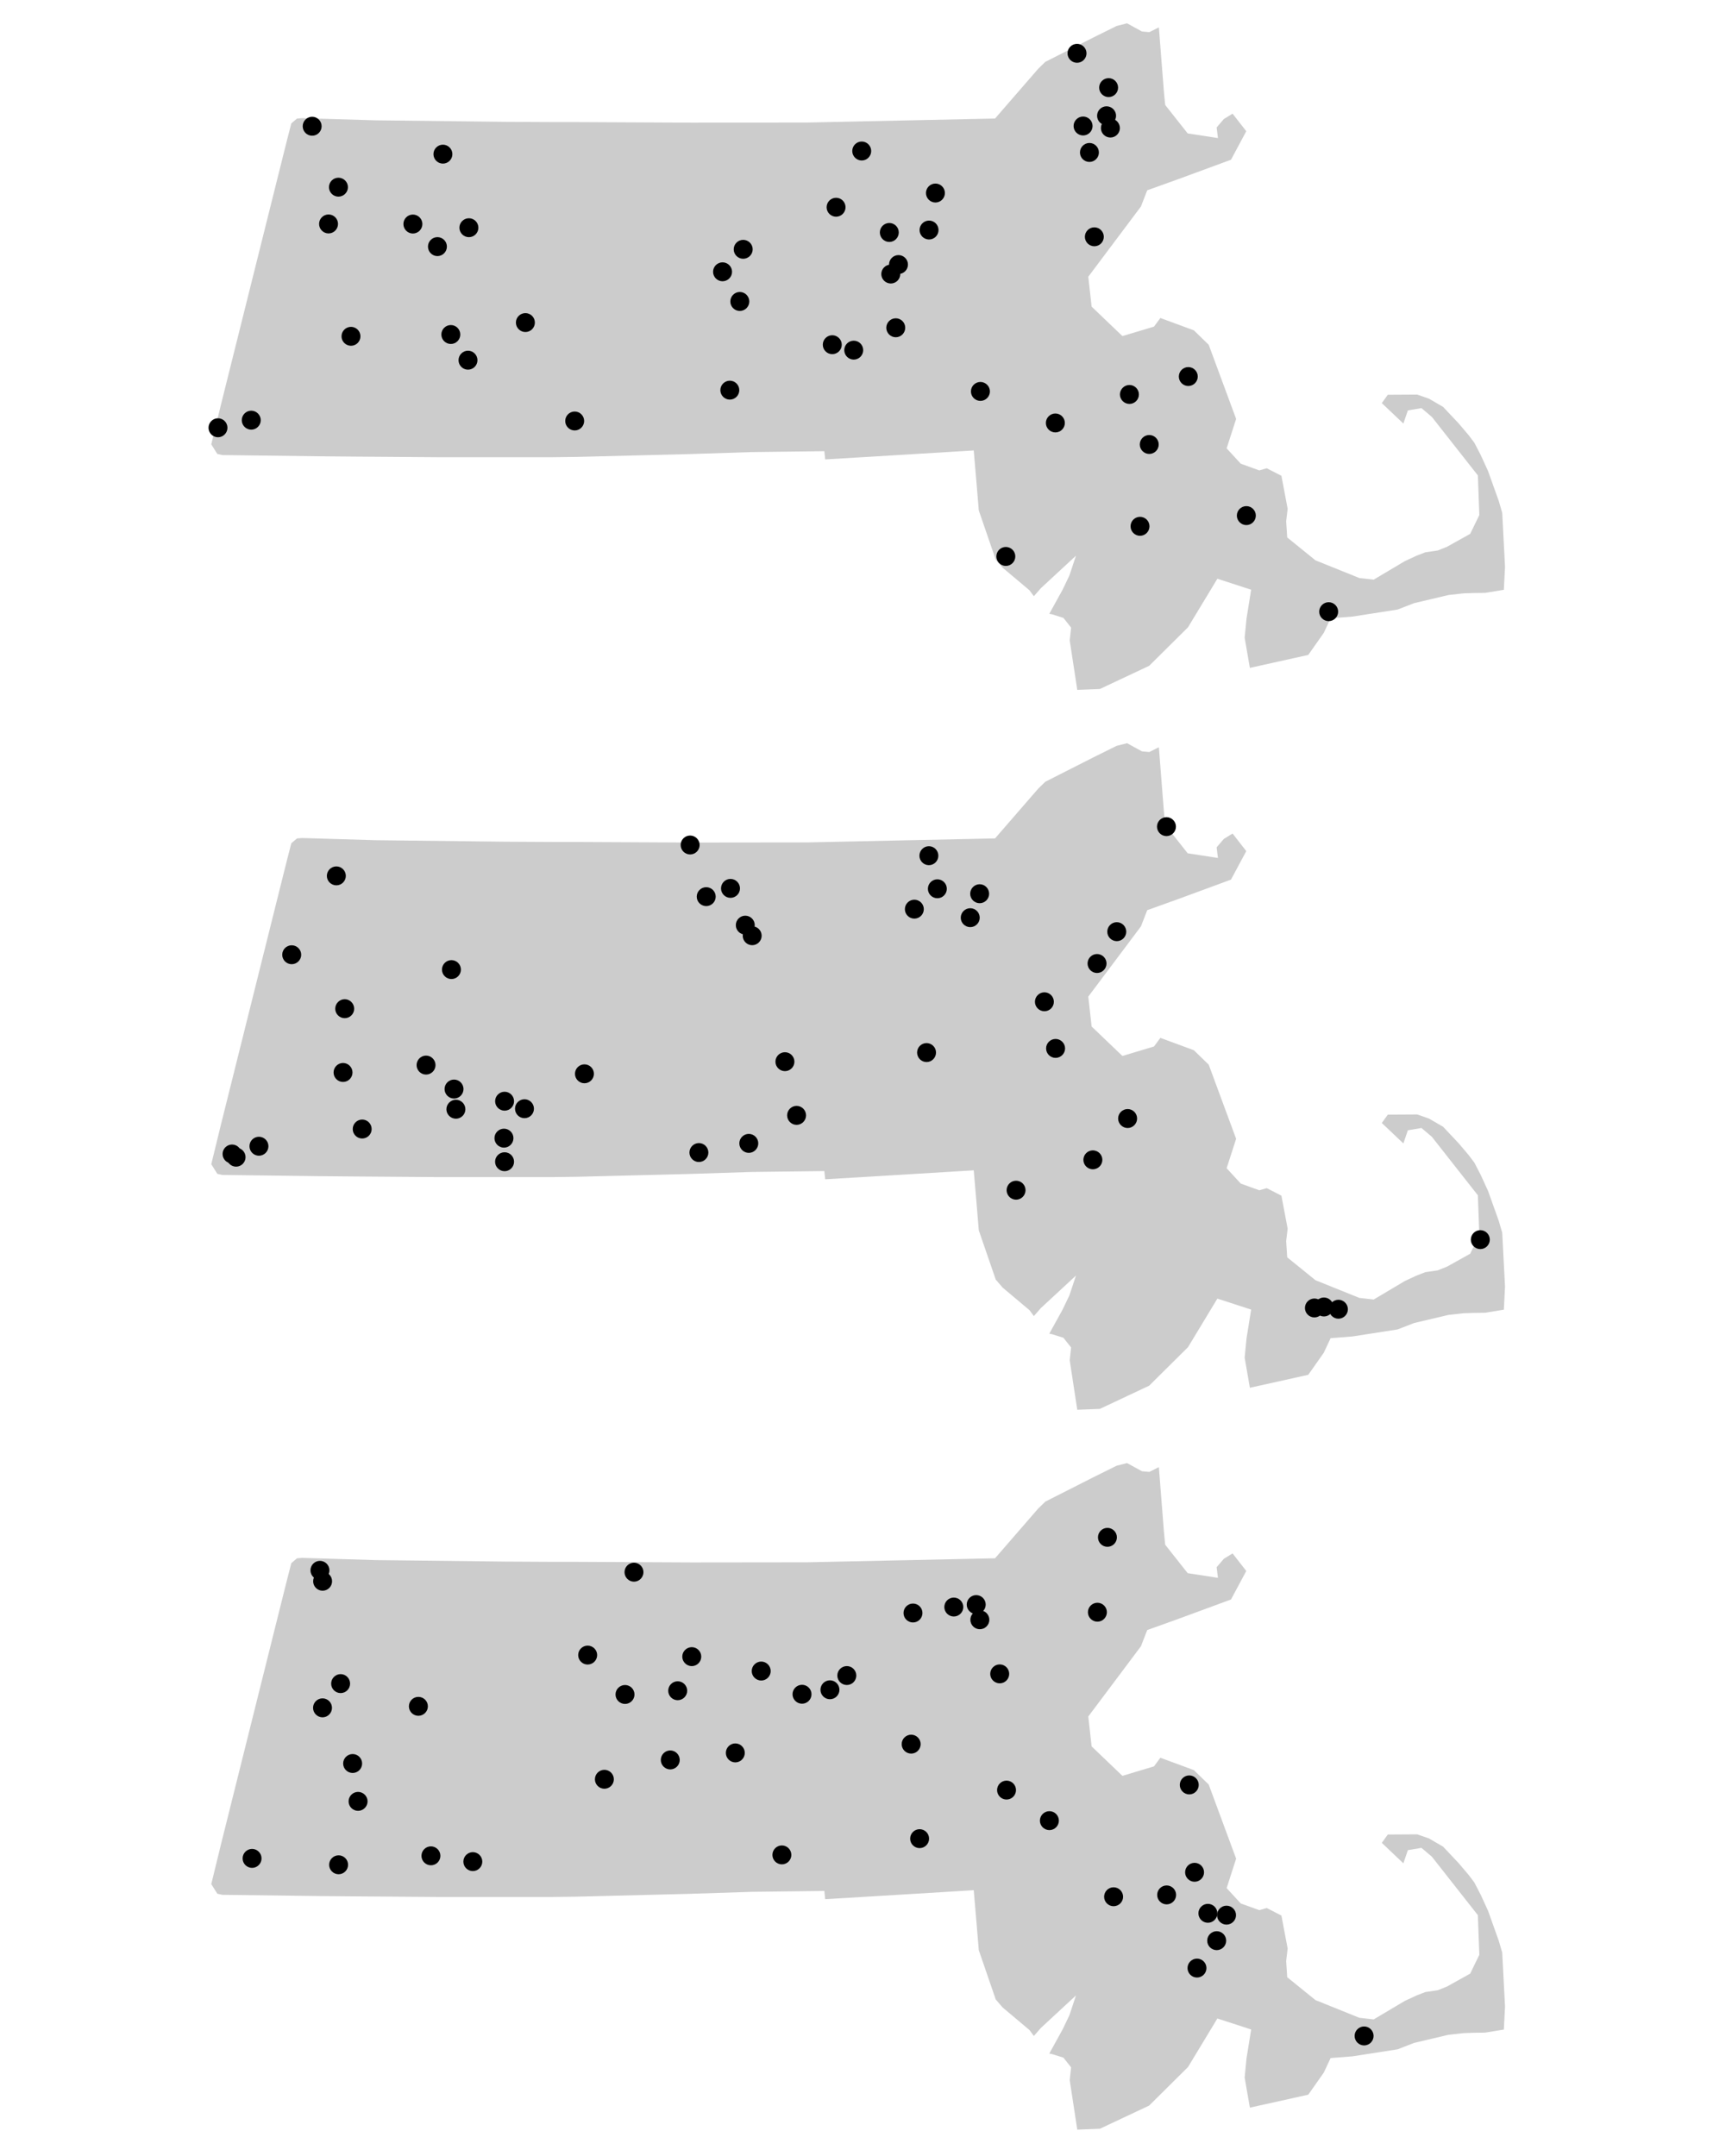 <?xml version="1.0" encoding="UTF-8" standalone="no"?>
<!-- Created with Inkscape (http://www.inkscape.org/) -->

<svg
   xmlns:dc="http://purl.org/dc/elements/1.1/"
   xmlns:cc="http://creativecommons.org/ns#"
   xmlns:rdf="http://www.w3.org/1999/02/22-rdf-syntax-ns#"
   xmlns:svg="http://www.w3.org/2000/svg"
   xmlns="http://www.w3.org/2000/svg"
   xmlns:sodipodi="http://sodipodi.sourceforge.net/DTD/sodipodi-0.dtd"
   xmlns:inkscape="http://www.inkscape.org/namespaces/inkscape"
   id="svg2"
   version="1.1"
   inkscape:version="0.91 r13725"
   xml:space="preserve"
   width="487.5"
   height="613.75"
   viewBox="0 0 487.5 613.75"
   sodipodi:docname="Sample_rnd_pts.svg"
   inkscape:export-filename="D:\mgimond\GitHub\ES214\img\Sample_rnd_pts.png"
   inkscape:export-xdpi="150"
   inkscape:export-ydpi="150"><rect x="0" y="0" width="487.5" height="613.75" fill="#808080" stroke="none"/><defs
     id="defs6"><clipPath
       clipPathUnits="userSpaceOnUse"
       id="clipPath20"><path
         d="m 0,327.84 390.75,0 0,163.92 -390.75,0 0,-163.92 z"
         id="path22"
         inkscape:connector-curvature="0" /></clipPath><clipPath
       clipPathUnits="userSpaceOnUse"
       id="clipPath118"><path
         d="m 0,163.92 390.75,0 0,163.92 -390.75,0 0,-163.92 z"
         id="path120"
         inkscape:connector-curvature="0" /></clipPath><clipPath
       clipPathUnits="userSpaceOnUse"
       id="clipPath126"><path
         d="m 0,163.92 390.75,0 0,163.92 -390.75,0 0,-163.92 z"
         id="path128"
         inkscape:connector-curvature="0" /></clipPath><clipPath
       clipPathUnits="userSpaceOnUse"
       id="clipPath224"><path
         d="m 0,0 390.75,0 0,163.92 L 0,163.92 0,0 Z"
         id="path226"
         inkscape:connector-curvature="0" /></clipPath><clipPath
       clipPathUnits="userSpaceOnUse"
       id="clipPath232"><path
         d="m 0,0 390.75,0 0,163.92 L 0,163.92 0,0 Z"
         id="path234"
         inkscape:connector-curvature="0" /></clipPath></defs><sodipodi:namedview
     pagecolor="#ffffff"
     bordercolor="#666666"
     borderopacity="1"
     objecttolerance="10"
     gridtolerance="10"
     guidetolerance="10"
     inkscape:pageopacity="0"
     inkscape:pageshadow="2"
     inkscape:window-width="1219"
     inkscape:window-height="821"
     id="namedview4"
     showgrid="false"
     inkscape:zoom="0.46558578"
     inkscape:cx="-92.604907"
     inkscape:cy="230.62382"
     inkscape:window-x="0"
     inkscape:window-y="0"
     inkscape:window-maximized="0"
     inkscape:current-layer="g10" /><g
     id="g10"
     inkscape:groupmode="layer"
     inkscape:label="Sample_rnd_pts"
     transform="matrix(1.25,0,0,-1.25,0,613.75)"><g
       id="g12"><path
         d="m 0,0 390.75,0 0,491.76 L 0,491.76 0,0 Z"
         style="fill:#ffffff;fill-opacity:1;fill-rule:nonzero;stroke:none"
         id="path14"
         inkscape:connector-curvature="0" /></g><g
       id="g16"><g
         id="g18"
         clip-path="url(#clipPath20)"><path
           d="m 245.26,333.91 5.14,0.2 11.23,5.28 8.85,8.78 6.68,11.05 7.69,-2.5 -1.06,-6.61 -0.42,-4.33 1.19,-6.86 13.29,2.95 3.54,5.03 1.55,3.31 4.96,0.39 10.28,1.6 3.77,1.46 7.83,1.85 3.43,0.38 2.42,0.08 2.47,0.03 4.28,0.7 0.27,5.23 -0.64,12.3 -0.77,2.64 -2.45,6.86 -1.65,3.61 -1.47,2.84 -1.28,1.7 -2.28,2.69 -3.56,3.78 -3.22,1.87 -2.67,0.93 -6.7,-0.04 -1.36,-1.9 4.91,-4.66 1.02,3 3.1,0.52 2.37,-2.01 10.47,-13.32 0.33,-9.02 -2.08,-4.28 -5.25,-2.93 -2.15,-0.86 -2.81,-0.41 -2.08,-0.81 -2.6,-1.21 -7.08,-4.21 -3.26,0.37 -10,4.03 -6.43,5.21 -0.24,3.69 0.34,2.84 -1.42,7.51 -3.34,1.71 -1.7,-0.48 -4.21,1.52 -3.22,3.5 2.16,6.7 -6.24,16.88 -3.39,3.29 -7.62,2.81 -1.45,-1.96 -7.19,-2.16 -7.01,6.71 -0.76,6.81 11.99,15.99 1.43,3.69 7.1,2.55 11.97,4.41 3.48,6.49 -3.12,4 -1.99,-1.23 -1.64,-1.91 0.3,-2.42 -6.89,1.06 -5.12,6.48 -0.29,2.99 -1.15,14.68 -2.17,-1.09 -1.68,0.15 -3.39,1.86 -2.37,-0.6 -5.27,-2.61 -10.98,-5.57 -1.61,-1.57 -9.83,-11.33 -42.67,-0.91 -26.3,-0.03 -26.41,0.13 -5.1,0 -11.04,0.06 -29.49,0.34 -16.79,0.5 -1.13,-0.1 -1.29,-1.1 -0.84,-3.27 -0.73,-2.9 -1.81,-7.25 -12.68,-50.8 -2.16,-8.86 1.38,-2.19 1.15,-0.25 22.07,-0.28 7.87,-0.07 18.94,-0.14 26.29,0 5.56,0.07 25.47,0.64 14.35,0.46 16.5,0.2 0.19,-1.87 9.76,0.58 7.25,0.44 16.81,1.02 0.68,-7.98 0.47,-5.68 3.86,-11.22 1.58,-1.83 6.1,-5.13 1,-1.35 1.6,1.83 7.99,7.4 -1.5,-4.52 -1.57,-3.27 -3.01,-5.45 0.62,-0.11 2.6,-0.82 1.75,-2.21 -0.32,-2.9 1.72,-11.28 z"
           style="fill:#cccccc;fill-opacity:1;fill-rule:nonzero;stroke:none"
           id="path24"
           inkscape:connector-curvature="0" /><path
           d="m 259.87,389.79 c 0,0.98 0.8,1.78 1.78,1.78 0.98,0 1.78,-0.8 1.78,-1.78 0,-0.98 -0.8,-1.78 -1.78,-1.78 -0.98,0 -1.78,0.8 -1.78,1.78"
           style="fill:#000000;fill-opacity:1;fill-rule:nonzero;stroke:#000000;stroke-width:0.75;stroke-linecap:round;stroke-linejoin:round;stroke-miterlimit:10;stroke-dasharray:none;stroke-opacity:1"
           id="path26"
           inkscape:connector-curvature="0" /><path
           d="m 187.7,412.51 c 0,0.98 0.8,1.78 1.78,1.78 0.98,0 1.79,-0.8 1.79,-1.78 0,-0.98 -0.81,-1.78 -1.79,-1.78 -0.98,0 -1.78,0.8 -1.78,1.78"
           style="fill:#000000;fill-opacity:1;fill-rule:nonzero;stroke:#000000;stroke-width:0.75;stroke-linecap:round;stroke-linejoin:round;stroke-miterlimit:10;stroke-dasharray:none;stroke-opacity:1"
           id="path28"
           inkscape:connector-curvature="0" /><path
           d="m 227.22,364.3 c 0,0.98 0.8,1.78 1.78,1.78 0.98,0 1.78,-0.8 1.78,-1.78 0,-0.99 -0.8,-1.79 -1.78,-1.79 -0.98,0 -1.78,0.8 -1.78,1.79"
           style="fill:#000000;fill-opacity:1;fill-rule:nonzero;stroke:#000000;stroke-width:0.75;stroke-linecap:round;stroke-linejoin:round;stroke-miterlimit:10;stroke-dasharray:none;stroke-opacity:1"
           id="path30"
           inkscape:connector-curvature="0" /><path
           d="m 92.22,439.99 c 0,0.98 0.8,1.78 1.78,1.78 0.98,0 1.79,-0.8 1.79,-1.78 0,-0.98 -0.81,-1.79 -1.79,-1.79 -0.98,0 -1.78,0.81 -1.78,1.79"
           style="fill:#000000;fill-opacity:1;fill-rule:nonzero;stroke:#000000;stroke-width:0.75;stroke-linecap:round;stroke-linejoin:round;stroke-miterlimit:10;stroke-dasharray:none;stroke-opacity:1"
           id="path32"
           inkscape:connector-curvature="0" /><path
           d="m 250.15,464.64 c 0,0.98 0.8,1.78 1.78,1.78 0.98,0 1.79,-0.8 1.79,-1.78 0,-0.98 -0.81,-1.78 -1.79,-1.78 -0.98,0 -1.78,0.8 -1.78,1.78"
           style="fill:#000000;fill-opacity:1;fill-rule:nonzero;stroke:#000000;stroke-width:0.75;stroke-linecap:round;stroke-linejoin:round;stroke-miterlimit:10;stroke-dasharray:none;stroke-opacity:1"
           id="path34"
           inkscape:connector-curvature="0" /><path
           d="m 104.97,439.15 c 0,0.98 0.81,1.78 1.79,1.78 0.98,0 1.78,-0.8 1.78,-1.78 0,-0.98 -0.8,-1.78 -1.78,-1.78 -0.98,0 -1.79,0.8 -1.79,1.78"
           style="fill:#000000;fill-opacity:1;fill-rule:nonzero;stroke:#000000;stroke-width:0.75;stroke-linecap:round;stroke-linejoin:round;stroke-miterlimit:10;stroke-dasharray:none;stroke-opacity:1"
           id="path36"
           inkscape:connector-curvature="0" /><path
           d="m 47.85,393.6 c 0,0.98 0.8,1.78 1.78,1.78 0.98,0 1.78,-0.8 1.78,-1.78 0,-0.98 -0.8,-1.79 -1.78,-1.79 -0.98,0 -1.78,0.81 -1.78,1.79"
           style="fill:#000000;fill-opacity:1;fill-rule:nonzero;stroke:#000000;stroke-width:0.75;stroke-linecap:round;stroke-linejoin:round;stroke-miterlimit:10;stroke-dasharray:none;stroke-opacity:1"
           id="path38"
           inkscape:connector-curvature="0" /><path
           d="m 247.37,437.08 c 0,0.98 0.8,1.78 1.78,1.78 0.98,0 1.78,-0.8 1.78,-1.78 0,-0.98 -0.8,-1.78 -1.78,-1.78 -0.98,0 -1.78,0.8 -1.78,1.78"
           style="fill:#000000;fill-opacity:1;fill-rule:nonzero;stroke:#000000;stroke-width:0.75;stroke-linecap:round;stroke-linejoin:round;stroke-miterlimit:10;stroke-dasharray:none;stroke-opacity:1"
           id="path40"
           inkscape:connector-curvature="0" /><path
           d="m 164.38,402.16 c 0,0.98 0.8,1.78 1.78,1.78 0.98,0 1.78,-0.8 1.78,-1.78 0,-0.98 -0.8,-1.78 -1.78,-1.78 -0.98,0 -1.78,0.8 -1.78,1.78"
           style="fill:#000000;fill-opacity:1;fill-rule:nonzero;stroke:#000000;stroke-width:0.75;stroke-linecap:round;stroke-linejoin:round;stroke-miterlimit:10;stroke-dasharray:none;stroke-opacity:1"
           id="path42"
           inkscape:connector-curvature="0" /><path
           d="m 55.42,395.32 c 0,0.98 0.8,1.79 1.78,1.79 0.98,0 1.79,-0.81 1.79,-1.79 0,-0.98 -0.81,-1.78 -1.79,-1.78 -0.98,0 -1.78,0.8 -1.78,1.78"
           style="fill:#000000;fill-opacity:1;fill-rule:nonzero;stroke:#000000;stroke-width:0.75;stroke-linecap:round;stroke-linejoin:round;stroke-miterlimit:10;stroke-dasharray:none;stroke-opacity:1"
           id="path44"
           inkscape:connector-curvature="0" /><path
           d="m 194.41,456.61 c 0,0.99 0.8,1.79 1.78,1.79 0.98,0 1.78,-0.8 1.78,-1.79 0,-0.98 -0.8,-1.78 -1.78,-1.78 -0.98,0 -1.78,0.8 -1.78,1.78"
           style="fill:#000000;fill-opacity:1;fill-rule:nonzero;stroke:#000000;stroke-width:0.75;stroke-linecap:round;stroke-linejoin:round;stroke-miterlimit:10;stroke-dasharray:none;stroke-opacity:1"
           id="path46"
           inkscape:connector-curvature="0" /><path
           d="m 300.72,351.72 c 0,0.98 0.8,1.78 1.78,1.78 0.98,0 1.78,-0.8 1.78,-1.78 0,-0.98 -0.8,-1.78 -1.78,-1.78 -0.98,0 -1.78,0.8 -1.78,1.78"
           style="fill:#000000;fill-opacity:1;fill-rule:nonzero;stroke:#000000;stroke-width:0.75;stroke-linecap:round;stroke-linejoin:round;stroke-miterlimit:10;stroke-dasharray:none;stroke-opacity:1"
           id="path48"
           inkscape:connector-curvature="0" /><path
           d="m 209.73,438.62 c 0,0.98 0.81,1.78 1.79,1.78 0.98,0 1.78,-0.8 1.78,-1.78 0,-0.98 -0.8,-1.78 -1.78,-1.78 -0.98,0 -1.79,0.8 -1.79,1.78"
           style="fill:#000000;fill-opacity:1;fill-rule:nonzero;stroke:#000000;stroke-width:0.75;stroke-linecap:round;stroke-linejoin:round;stroke-miterlimit:10;stroke-dasharray:none;stroke-opacity:1"
           id="path50"
           inkscape:connector-curvature="0" /><path
           d="m 166.65,422.35 c 0,0.98 0.8,1.79 1.78,1.79 0.98,0 1.79,-0.81 1.79,-1.79 0,-0.98 -0.81,-1.78 -1.79,-1.78 -0.98,0 -1.78,0.8 -1.78,1.78"
           style="fill:#000000;fill-opacity:1;fill-rule:nonzero;stroke:#000000;stroke-width:0.75;stroke-linecap:round;stroke-linejoin:round;stroke-miterlimit:10;stroke-dasharray:none;stroke-opacity:1"
           id="path52"
           inkscape:connector-curvature="0" /><path
           d="m 281.97,373.6 c 0,0.98 0.81,1.78 1.79,1.78 0.98,0 1.78,-0.8 1.78,-1.78 0,-0.98 -0.8,-1.79 -1.78,-1.79 -0.98,0 -1.79,0.81 -1.79,1.79"
           style="fill:#000000;fill-opacity:1;fill-rule:nonzero;stroke:#000000;stroke-width:0.75;stroke-linecap:round;stroke-linejoin:round;stroke-miterlimit:10;stroke-dasharray:none;stroke-opacity:1"
           id="path54"
           inkscape:connector-curvature="0" /><path
           d="m 78.13,414.42 c 0,0.98 0.8,1.78 1.78,1.78 0.98,0 1.78,-0.8 1.78,-1.78 0,-0.98 -0.8,-1.78 -1.78,-1.78 -0.98,0 -1.78,0.8 -1.78,1.78"
           style="fill:#000000;fill-opacity:1;fill-rule:nonzero;stroke:#000000;stroke-width:0.75;stroke-linecap:round;stroke-linejoin:round;stroke-miterlimit:10;stroke-dasharray:none;stroke-opacity:1"
           id="path56"
           inkscape:connector-curvature="0" /><path
           d="m 255.35,401.18 c 0,0.98 0.81,1.78 1.79,1.78 0.98,0 1.78,-0.8 1.78,-1.78 0,-0.98 -0.8,-1.78 -1.78,-1.78 -0.98,0 -1.79,0.8 -1.79,1.78"
           style="fill:#000000;fill-opacity:1;fill-rule:nonzero;stroke:#000000;stroke-width:0.75;stroke-linecap:round;stroke-linejoin:round;stroke-miterlimit:10;stroke-dasharray:none;stroke-opacity:1"
           id="path58"
           inkscape:connector-curvature="0" /><path
           d="m 97.81,434.85 c 0,0.98 0.8,1.78 1.78,1.78 0.98,0 1.78,-0.8 1.78,-1.78 0,-0.98 -0.8,-1.79 -1.78,-1.79 -0.98,0 -1.78,0.81 -1.78,1.79"
           style="fill:#000000;fill-opacity:1;fill-rule:nonzero;stroke:#000000;stroke-width:0.75;stroke-linecap:round;stroke-linejoin:round;stroke-miterlimit:10;stroke-dasharray:none;stroke-opacity:1"
           id="path60"
           inkscape:connector-curvature="0" /><path
           d="m 167.42,434.23 c 0,0.98 0.8,1.78 1.78,1.78 0.98,0 1.79,-0.8 1.79,-1.78 0,-0.98 -0.81,-1.78 -1.79,-1.78 -0.98,0 -1.78,0.8 -1.78,1.78"
           style="fill:#000000;fill-opacity:1;fill-rule:nonzero;stroke:#000000;stroke-width:0.75;stroke-linecap:round;stroke-linejoin:round;stroke-miterlimit:10;stroke-dasharray:none;stroke-opacity:1"
           id="path62"
           inkscape:connector-curvature="0" /><path
           d="m 75.27,448.38 c 0,0.98 0.8,1.78 1.78,1.78 0.98,0 1.79,-0.8 1.79,-1.78 0,-0.98 -0.81,-1.78 -1.79,-1.78 -0.98,0 -1.78,0.8 -1.78,1.78"
           style="fill:#000000;fill-opacity:1;fill-rule:nonzero;stroke:#000000;stroke-width:0.75;stroke-linecap:round;stroke-linejoin:round;stroke-miterlimit:10;stroke-dasharray:none;stroke-opacity:1"
           id="path64"
           inkscape:connector-curvature="0" /><path
           d="m 188.57,443.81 c 0,0.98 0.8,1.78 1.78,1.78 0.98,0 1.78,-0.8 1.78,-1.78 0,-0.98 -0.8,-1.78 -1.78,-1.78 -0.98,0 -1.78,0.8 -1.78,1.78"
           style="fill:#000000;fill-opacity:1;fill-rule:nonzero;stroke:#000000;stroke-width:0.75;stroke-linecap:round;stroke-linejoin:round;stroke-miterlimit:10;stroke-dasharray:none;stroke-opacity:1"
           id="path66"
           inkscape:connector-curvature="0" /><path
           d="m 192.59,411.27 c 0,0.98 0.8,1.78 1.78,1.78 0.98,0 1.78,-0.8 1.78,-1.78 0,-0.98 -0.8,-1.78 -1.78,-1.78 -0.98,0 -1.78,0.8 -1.78,1.78"
           style="fill:#000000;fill-opacity:1;fill-rule:nonzero;stroke:#000000;stroke-width:0.75;stroke-linecap:round;stroke-linejoin:round;stroke-miterlimit:10;stroke-dasharray:none;stroke-opacity:1"
           id="path68"
           inkscape:connector-curvature="0" /><path
           d="m 201.02,428.6 c 0,0.98 0.81,1.78 1.79,1.78 0.98,0 1.78,-0.8 1.78,-1.78 0,-0.98 -0.8,-1.78 -1.78,-1.78 -0.98,0 -1.79,0.8 -1.79,1.78"
           style="fill:#000000;fill-opacity:1;fill-rule:nonzero;stroke:#000000;stroke-width:0.75;stroke-linecap:round;stroke-linejoin:round;stroke-miterlimit:10;stroke-dasharray:none;stroke-opacity:1"
           id="path70"
           inkscape:connector-curvature="0" /><path
           d="m 202.16,416.37 c 0,0.98 0.8,1.78 1.78,1.78 0.98,0 1.78,-0.8 1.78,-1.78 0,-0.98 -0.8,-1.79 -1.78,-1.79 -0.98,0 -1.78,0.81 -1.78,1.79"
           style="fill:#000000;fill-opacity:1;fill-rule:nonzero;stroke:#000000;stroke-width:0.75;stroke-linecap:round;stroke-linejoin:round;stroke-miterlimit:10;stroke-dasharray:none;stroke-opacity:1"
           id="path72"
           inkscape:connector-curvature="0" /><path
           d="m 99.06,455.9 c 0,0.98 0.8,1.78 1.78,1.78 0.98,0 1.78,-0.8 1.78,-1.78 0,-0.98 -0.8,-1.78 -1.78,-1.78 -0.98,0 -1.78,0.8 -1.78,1.78"
           style="fill:#000000;fill-opacity:1;fill-rule:nonzero;stroke:#000000;stroke-width:0.75;stroke-linecap:round;stroke-linejoin:round;stroke-miterlimit:10;stroke-dasharray:none;stroke-opacity:1"
           id="path74"
           inkscape:connector-curvature="0" /><path
           d="m 257.77,371.16 c 0,0.98 0.8,1.78 1.78,1.78 0.98,0 1.78,-0.8 1.78,-1.78 0,-0.98 -0.8,-1.79 -1.78,-1.79 -0.98,0 -1.78,0.81 -1.78,1.79"
           style="fill:#000000;fill-opacity:1;fill-rule:nonzero;stroke:#000000;stroke-width:0.75;stroke-linecap:round;stroke-linejoin:round;stroke-miterlimit:10;stroke-dasharray:none;stroke-opacity:1"
           id="path76"
           inkscape:connector-curvature="0" /><path
           d="m 244.8,462.31 c 0,0.98 0.81,1.78 1.79,1.78 0.98,0 1.78,-0.8 1.78,-1.78 0,-0.98 -0.8,-1.78 -1.78,-1.78 -0.98,0 -1.79,0.8 -1.79,1.78"
           style="fill:#000000;fill-opacity:1;fill-rule:nonzero;stroke:#000000;stroke-width:0.75;stroke-linecap:round;stroke-linejoin:round;stroke-miterlimit:10;stroke-dasharray:none;stroke-opacity:1"
           id="path78"
           inkscape:connector-curvature="0" /><path
           d="m 221.43,401.87 c 0,0.98 0.8,1.78 1.78,1.78 0.98,0 1.79,-0.8 1.79,-1.78 0,-0.98 -0.81,-1.78 -1.79,-1.78 -0.98,0 -1.78,0.8 -1.78,1.78"
           style="fill:#000000;fill-opacity:1;fill-rule:nonzero;stroke:#000000;stroke-width:0.75;stroke-linecap:round;stroke-linejoin:round;stroke-miterlimit:10;stroke-dasharray:none;stroke-opacity:1"
           id="path80"
           inkscape:connector-curvature="0" /><path
           d="m 73.02,440.01 c 0,0.98 0.8,1.78 1.78,1.78 0.98,0 1.78,-0.8 1.78,-1.78 0,-0.98 -0.8,-1.79 -1.78,-1.79 -0.98,0 -1.78,0.81 -1.78,1.79"
           style="fill:#000000;fill-opacity:1;fill-rule:nonzero;stroke:#000000;stroke-width:0.75;stroke-linecap:round;stroke-linejoin:round;stroke-miterlimit:10;stroke-dasharray:none;stroke-opacity:1"
           id="path82"
           inkscape:connector-curvature="0" /><path
           d="m 250.62,471.05 c 0,0.98 0.8,1.78 1.78,1.78 0.98,0 1.78,-0.8 1.78,-1.78 0,-0.98 -0.8,-1.78 -1.78,-1.78 -0.98,0 -1.78,0.8 -1.78,1.78"
           style="fill:#000000;fill-opacity:1;fill-rule:nonzero;stroke:#000000;stroke-width:0.75;stroke-linecap:round;stroke-linejoin:round;stroke-miterlimit:10;stroke-dasharray:none;stroke-opacity:1"
           id="path84"
           inkscape:connector-curvature="0" /><path
           d="m 104.77,408.98 c 0,0.98 0.8,1.79 1.78,1.79 0.98,0 1.78,-0.81 1.78,-1.79 0,-0.98 -0.8,-1.78 -1.78,-1.78 -0.98,0 -1.78,0.8 -1.78,1.78"
           style="fill:#000000;fill-opacity:1;fill-rule:nonzero;stroke:#000000;stroke-width:0.75;stroke-linecap:round;stroke-linejoin:round;stroke-miterlimit:10;stroke-dasharray:none;stroke-opacity:1"
           id="path86"
           inkscape:connector-curvature="0" /><path
           d="m 211.19,447.05 c 0,0.98 0.8,1.78 1.78,1.78 0.98,0 1.78,-0.8 1.78,-1.78 0,-0.98 -0.8,-1.79 -1.78,-1.79 -0.98,0 -1.78,0.81 -1.78,1.79"
           style="fill:#000000;fill-opacity:1;fill-rule:nonzero;stroke:#000000;stroke-width:0.75;stroke-linecap:round;stroke-linejoin:round;stroke-miterlimit:10;stroke-dasharray:none;stroke-opacity:1"
           id="path88"
           inkscape:connector-curvature="0" /><path
           d="m 243.42,478.86 c 0,0.98 0.81,1.78 1.79,1.78 0.98,0 1.78,-0.8 1.78,-1.78 0,-0.98 -0.8,-1.78 -1.78,-1.78 -0.98,0 -1.79,0.8 -1.79,1.78"
           style="fill:#000000;fill-opacity:1;fill-rule:nonzero;stroke:#000000;stroke-width:0.75;stroke-linecap:round;stroke-linejoin:round;stroke-miterlimit:10;stroke-dasharray:none;stroke-opacity:1"
           id="path90"
           inkscape:connector-curvature="0" /><path
           d="m 202.78,430.76 c 0,0.98 0.8,1.78 1.78,1.78 0.98,0 1.78,-0.8 1.78,-1.78 0,-0.98 -0.8,-1.78 -1.78,-1.78 -0.98,0 -1.78,0.8 -1.78,1.78"
           style="fill:#000000;fill-opacity:1;fill-rule:nonzero;stroke:#000000;stroke-width:0.75;stroke-linecap:round;stroke-linejoin:round;stroke-miterlimit:10;stroke-dasharray:none;stroke-opacity:1"
           id="path92"
           inkscape:connector-curvature="0" /><path
           d="m 251.02,461.84 c 0,0.98 0.8,1.78 1.79,1.78 0.98,0 1.78,-0.8 1.78,-1.78 0,-0.98 -0.8,-1.78 -1.78,-1.78 -0.99,0 -1.79,0.8 -1.79,1.78"
           style="fill:#000000;fill-opacity:1;fill-rule:nonzero;stroke:#000000;stroke-width:0.75;stroke-linecap:round;stroke-linejoin:round;stroke-miterlimit:10;stroke-dasharray:none;stroke-opacity:1"
           id="path94"
           inkscape:connector-curvature="0" /><path
           d="m 162.72,429.11 c 0,0.98 0.8,1.78 1.78,1.78 0.98,0 1.79,-0.8 1.79,-1.78 0,-0.98 -0.81,-1.78 -1.79,-1.78 -0.98,0 -1.78,0.8 -1.78,1.78"
           style="fill:#000000;fill-opacity:1;fill-rule:nonzero;stroke:#000000;stroke-width:0.75;stroke-linecap:round;stroke-linejoin:round;stroke-miterlimit:10;stroke-dasharray:none;stroke-opacity:1"
           id="path96"
           inkscape:connector-curvature="0" /><path
           d="m 129.06,395.14 c 0,0.98 0.8,1.78 1.78,1.78 0.98,0 1.78,-0.8 1.78,-1.78 0,-0.98 -0.8,-1.78 -1.78,-1.78 -0.98,0 -1.78,0.8 -1.78,1.78"
           style="fill:#000000;fill-opacity:1;fill-rule:nonzero;stroke:#000000;stroke-width:0.75;stroke-linecap:round;stroke-linejoin:round;stroke-miterlimit:10;stroke-dasharray:none;stroke-opacity:1"
           id="path98"
           inkscape:connector-curvature="0" /><path
           d="m 117.83,417.55 c 0,0.98 0.81,1.78 1.79,1.78 0.98,0 1.78,-0.8 1.78,-1.78 0,-0.98 -0.8,-1.78 -1.78,-1.78 -0.98,0 -1.79,0.8 -1.79,1.78"
           style="fill:#000000;fill-opacity:1;fill-rule:nonzero;stroke:#000000;stroke-width:0.75;stroke-linecap:round;stroke-linejoin:round;stroke-miterlimit:10;stroke-dasharray:none;stroke-opacity:1"
           id="path100"
           inkscape:connector-curvature="0" /><path
           d="m 200.69,438.07 c 0,0.98 0.8,1.78 1.78,1.78 0.98,0 1.78,-0.8 1.78,-1.78 0,-0.98 -0.8,-1.79 -1.78,-1.79 -0.98,0 -1.78,0.81 -1.78,1.79"
           style="fill:#000000;fill-opacity:1;fill-rule:nonzero;stroke:#000000;stroke-width:0.75;stroke-linecap:round;stroke-linejoin:round;stroke-miterlimit:10;stroke-dasharray:none;stroke-opacity:1"
           id="path102"
           inkscape:connector-curvature="0" /><path
           d="m 238.49,394.69 c 0,0.98 0.81,1.78 1.79,1.78 0.98,0 1.78,-0.8 1.78,-1.78 0,-0.98 -0.8,-1.78 -1.78,-1.78 -0.98,0 -1.79,0.8 -1.79,1.78"
           style="fill:#000000;fill-opacity:1;fill-rule:nonzero;stroke:#000000;stroke-width:0.75;stroke-linecap:round;stroke-linejoin:round;stroke-miterlimit:10;stroke-dasharray:none;stroke-opacity:1"
           id="path104"
           inkscape:connector-curvature="0" /><path
           d="m 100.86,414.83 c 0,0.98 0.8,1.78 1.78,1.78 0.98,0 1.78,-0.8 1.78,-1.78 0,-0.98 -0.8,-1.78 -1.78,-1.78 -0.98,0 -1.78,0.8 -1.78,1.78"
           style="fill:#000000;fill-opacity:1;fill-rule:nonzero;stroke:#000000;stroke-width:0.75;stroke-linecap:round;stroke-linejoin:round;stroke-miterlimit:10;stroke-dasharray:none;stroke-opacity:1"
           id="path106"
           inkscape:connector-curvature="0" /><path
           d="m 69.29,462.25 c 0,0.98 0.8,1.79 1.78,1.79 0.98,0 1.78,-0.81 1.78,-1.79 0,-0.98 -0.8,-1.78 -1.78,-1.78 -0.98,0 -1.78,0.8 -1.78,1.78"
           style="fill:#000000;fill-opacity:1;fill-rule:nonzero;stroke:#000000;stroke-width:0.75;stroke-linecap:round;stroke-linejoin:round;stroke-miterlimit:10;stroke-dasharray:none;stroke-opacity:1"
           id="path108"
           inkscape:connector-curvature="0" /><path
           d="m 246.25,456.28 c 0,0.98 0.8,1.79 1.78,1.79 0.98,0 1.78,-0.81 1.78,-1.79 0,-0.98 -0.8,-1.78 -1.78,-1.78 -0.98,0 -1.78,0.8 -1.78,1.78"
           style="fill:#000000;fill-opacity:1;fill-rule:nonzero;stroke:#000000;stroke-width:0.75;stroke-linecap:round;stroke-linejoin:round;stroke-miterlimit:10;stroke-dasharray:none;stroke-opacity:1"
           id="path110"
           inkscape:connector-curvature="0" /><path
           d="m 268.76,405.26 c 0,0.98 0.8,1.78 1.78,1.78 0.98,0 1.78,-0.8 1.78,-1.78 0,-0.98 -0.8,-1.78 -1.78,-1.78 -0.98,0 -1.78,0.8 -1.78,1.78"
           style="fill:#000000;fill-opacity:1;fill-rule:nonzero;stroke:#000000;stroke-width:0.75;stroke-linecap:round;stroke-linejoin:round;stroke-miterlimit:10;stroke-dasharray:none;stroke-opacity:1"
           id="path112"
           inkscape:connector-curvature="0" /></g></g><g
       id="g114"><g
         id="g116"
         clip-path="url(#clipPath118)" /></g><g
       id="g122"><g
         id="g124"
         clip-path="url(#clipPath126)"><path
           d="m 245.26,169.99 5.14,0.2 11.23,5.28 8.85,8.78 6.68,11.05 7.69,-2.5 -1.06,-6.61 -0.42,-4.33 1.19,-6.86 13.29,2.95 3.54,5.03 1.55,3.31 4.96,0.39 10.28,1.6 3.77,1.46 7.83,1.85 3.43,0.38 2.42,0.08 2.47,0.03 4.28,0.7 0.27,5.23 -0.64,12.3 -0.77,2.64 -2.45,6.86 -1.65,3.61 -1.47,2.84 -1.28,1.7 -2.28,2.69 -3.56,3.78 -3.22,1.87 -2.67,0.93 -6.7,-0.04 -1.36,-1.9 4.91,-4.66 1.02,3 3.1,0.52 2.37,-2.01 10.47,-13.32 0.33,-9.02 -2.08,-4.28 -5.25,-2.93 -2.15,-0.86 -2.81,-0.41 -2.08,-0.81 -2.6,-1.21 -7.08,-4.21 -3.26,0.37 -10,4.03 -6.43,5.21 -0.24,3.69 0.34,2.84 -1.42,7.51 -3.34,1.71 -1.7,-0.48 -4.21,1.52 -3.22,3.5 2.16,6.7 -6.24,16.88 -3.39,3.29 -7.62,2.81 -1.45,-1.96 -7.19,-2.16 -7.01,6.71 -0.76,6.81 11.99,15.99 1.43,3.69 7.1,2.55 11.97,4.41 3.48,6.49 -3.12,4 -1.99,-1.23 -1.64,-1.91 0.3,-2.42 -6.89,1.06 -5.12,6.48 -0.29,2.99 -1.15,14.68 -2.17,-1.09 -1.68,0.15 -3.39,1.86 -2.37,-0.6 -5.27,-2.61 -10.98,-5.57 -1.61,-1.57 -9.83,-11.33 -42.67,-0.91 -26.3,-0.03 -26.41,0.13 -5.1,0 -11.04,0.06 -29.49,0.34 -16.79,0.5 -1.13,-0.1 -1.29,-1.1 -0.84,-3.27 -0.73,-2.9 -1.81,-7.25 -12.68,-50.8 -2.16,-8.86 1.38,-2.19 1.15,-0.25 22.07,-0.28 7.87,-0.07 18.94,-0.14 26.29,0 5.56,0.07 25.47,0.64 14.35,0.46 16.5,0.2 0.19,-1.87 9.76,0.58 7.25,0.44 16.81,1.02 0.68,-7.98 0.47,-5.68 3.86,-11.22 1.58,-1.83 6.1,-5.13 1,-1.35 1.6,1.83 7.99,7.4 -1.5,-4.52 -1.57,-3.27 -3.01,-5.45 0.62,-0.11 2.6,-0.82 1.75,-2.21 -0.32,-2.9 1.72,-11.28 z"
           style="fill:#cccccc;fill-opacity:1;fill-rule:nonzero;stroke:none"
           id="path130"
           inkscape:connector-curvature="0" /><path
           d="m 302.94,192.88 c 0,0.98 0.8,1.78 1.78,1.78 0.98,0 1.78,-0.8 1.78,-1.78 0,-0.98 -0.8,-1.78 -1.78,-1.78 -0.98,0 -1.78,0.8 -1.78,1.78"
           style="fill:#000000;fill-opacity:1;fill-rule:nonzero;stroke:#000000;stroke-width:0.75;stroke-linecap:round;stroke-linejoin:round;stroke-miterlimit:10;stroke-dasharray:none;stroke-opacity:1"
           id="path132"
           inkscape:connector-curvature="0" /><path
           d="m 247.98,271.61 c 0,0.98 0.8,1.78 1.78,1.78 0.98,0 1.79,-0.8 1.79,-1.78 0,-0.98 -0.81,-1.79 -1.79,-1.79 -0.98,0 -1.78,0.81 -1.78,1.79"
           style="fill:#000000;fill-opacity:1;fill-rule:nonzero;stroke:#000000;stroke-width:0.75;stroke-linecap:round;stroke-linejoin:round;stroke-miterlimit:10;stroke-dasharray:none;stroke-opacity:1"
           id="path134"
           inkscape:connector-curvature="0" /><path
           d="m 254.94,236.31 c 0,0.98 0.81,1.78 1.79,1.78 0.98,0 1.78,-0.8 1.78,-1.78 0,-0.98 -0.8,-1.79 -1.78,-1.79 -0.98,0 -1.79,0.81 -1.79,1.79"
           style="fill:#000000;fill-opacity:1;fill-rule:nonzero;stroke:#000000;stroke-width:0.75;stroke-linecap:round;stroke-linejoin:round;stroke-miterlimit:10;stroke-dasharray:none;stroke-opacity:1"
           id="path136"
           inkscape:connector-curvature="0" /><path
           d="m 164.53,288.71 c 0,0.98 0.8,1.78 1.78,1.78 0.98,0 1.79,-0.8 1.79,-1.78 0,-0.98 -0.81,-1.78 -1.79,-1.78 -0.98,0 -1.78,0.8 -1.78,1.78"
           style="fill:#000000;fill-opacity:1;fill-rule:nonzero;stroke:#000000;stroke-width:0.75;stroke-linecap:round;stroke-linejoin:round;stroke-miterlimit:10;stroke-dasharray:none;stroke-opacity:1"
           id="path138"
           inkscape:connector-curvature="0" /><path
           d="m 168.7,230.65 c 0,0.98 0.8,1.78 1.78,1.78 0.98,0 1.78,-0.8 1.78,-1.78 0,-0.98 -0.8,-1.79 -1.78,-1.79 -0.98,0 -1.78,0.81 -1.78,1.79"
           style="fill:#000000;fill-opacity:1;fill-rule:nonzero;stroke:#000000;stroke-width:0.75;stroke-linecap:round;stroke-linejoin:round;stroke-miterlimit:10;stroke-dasharray:none;stroke-opacity:1"
           id="path140"
           inkscape:connector-curvature="0" /><path
           d="m 247.03,226.9 c 0,0.98 0.8,1.78 1.78,1.78 0.98,0 1.79,-0.8 1.79,-1.78 0,-0.98 -0.81,-1.78 -1.79,-1.78 -0.98,0 -1.78,0.8 -1.78,1.78"
           style="fill:#000000;fill-opacity:1;fill-rule:nonzero;stroke:#000000;stroke-width:0.75;stroke-linecap:round;stroke-linejoin:round;stroke-miterlimit:10;stroke-dasharray:none;stroke-opacity:1"
           id="path142"
           inkscape:connector-curvature="0" /><path
           d="m 297.47,193.17 c 0,0.98 0.8,1.78 1.78,1.78 0.98,0 1.78,-0.8 1.78,-1.78 0,-0.98 -0.8,-1.78 -1.78,-1.78 -0.98,0 -1.78,0.8 -1.78,1.78"
           style="fill:#000000;fill-opacity:1;fill-rule:nonzero;stroke:#000000;stroke-width:0.75;stroke-linecap:round;stroke-linejoin:round;stroke-miterlimit:10;stroke-dasharray:none;stroke-opacity:1"
           id="path144"
           inkscape:connector-curvature="0" /><path
           d="m 76.7,261.31 c 0,0.98 0.8,1.79 1.78,1.79 0.98,0 1.78,-0.81 1.78,-1.79 0,-0.98 -0.8,-1.78 -1.78,-1.78 -0.98,0 -1.78,0.8 -1.78,1.78"
           style="fill:#000000;fill-opacity:1;fill-rule:nonzero;stroke:#000000;stroke-width:0.75;stroke-linecap:round;stroke-linejoin:round;stroke-miterlimit:10;stroke-dasharray:none;stroke-opacity:1"
           id="path146"
           inkscape:connector-curvature="0" /><path
           d="m 51.05,228.23 c 0,0.98 0.8,1.78 1.78,1.78 0.98,0 1.78,-0.8 1.78,-1.78 0,-0.98 -0.8,-1.78 -1.78,-1.78 -0.98,0 -1.78,0.8 -1.78,1.78"
           style="fill:#000000;fill-opacity:1;fill-rule:nonzero;stroke:#000000;stroke-width:0.75;stroke-linecap:round;stroke-linejoin:round;stroke-miterlimit:10;stroke-dasharray:none;stroke-opacity:1"
           id="path148"
           inkscape:connector-curvature="0" /><path
           d="m 80.68,233.91 c 0,0.98 0.8,1.79 1.78,1.79 0.98,0 1.78,-0.81 1.78,-1.79 0,-0.98 -0.8,-1.78 -1.78,-1.78 -0.98,0 -1.78,0.8 -1.78,1.78"
           style="fill:#000000;fill-opacity:1;fill-rule:nonzero;stroke:#000000;stroke-width:0.75;stroke-linecap:round;stroke-linejoin:round;stroke-miterlimit:10;stroke-dasharray:none;stroke-opacity:1"
           id="path150"
           inkscape:connector-curvature="0" /><path
           d="m 101.59,243.02 c 0,0.98 0.8,1.78 1.78,1.78 0.98,0 1.78,-0.8 1.78,-1.78 0,-0.98 -0.8,-1.79 -1.78,-1.79 -0.98,0 -1.78,0.81 -1.78,1.79"
           style="fill:#000000;fill-opacity:1;fill-rule:nonzero;stroke:#000000;stroke-width:0.75;stroke-linecap:round;stroke-linejoin:round;stroke-miterlimit:10;stroke-dasharray:none;stroke-opacity:1"
           id="path152"
           inkscape:connector-curvature="0" /><path
           d="m 102.01,238.42 c 0,0.98 0.81,1.79 1.79,1.79 0.98,0 1.78,-0.81 1.78,-1.79 0,-0.98 -0.8,-1.78 -1.78,-1.78 -0.98,0 -1.79,0.8 -1.79,1.78"
           style="fill:#000000;fill-opacity:1;fill-rule:nonzero;stroke:#000000;stroke-width:0.75;stroke-linecap:round;stroke-linejoin:round;stroke-miterlimit:10;stroke-dasharray:none;stroke-opacity:1"
           id="path154"
           inkscape:connector-curvature="0" /><path
           d="m 101,270.22 c 0,0.98 0.8,1.78 1.78,1.78 0.98,0 1.78,-0.8 1.78,-1.78 0,-0.98 -0.8,-1.78 -1.78,-1.78 -0.98,0 -1.78,0.8 -1.78,1.78"
           style="fill:#000000;fill-opacity:1;fill-rule:nonzero;stroke:#000000;stroke-width:0.75;stroke-linecap:round;stroke-linejoin:round;stroke-miterlimit:10;stroke-dasharray:none;stroke-opacity:1"
           id="path156"
           inkscape:connector-curvature="0" /><path
           d="m 57.17,230 c 0,0.98 0.8,1.78 1.78,1.78 0.98,0 1.79,-0.8 1.79,-1.78 0,-0.98 -0.81,-1.79 -1.79,-1.79 -0.98,0 -1.78,0.81 -1.78,1.79"
           style="fill:#000000;fill-opacity:1;fill-rule:nonzero;stroke:#000000;stroke-width:0.75;stroke-linecap:round;stroke-linejoin:round;stroke-miterlimit:10;stroke-dasharray:none;stroke-opacity:1"
           id="path158"
           inkscape:connector-curvature="0" /><path
           d="m 229.55,219.99 c 0,0.98 0.8,1.78 1.78,1.78 0.98,0 1.78,-0.8 1.78,-1.78 0,-0.98 -0.8,-1.79 -1.78,-1.79 -0.98,0 -1.78,0.81 -1.78,1.79"
           style="fill:#000000;fill-opacity:1;fill-rule:nonzero;stroke:#000000;stroke-width:0.75;stroke-linecap:round;stroke-linejoin:round;stroke-miterlimit:10;stroke-dasharray:none;stroke-opacity:1"
           id="path160"
           inkscape:connector-curvature="0" /><path
           d="m 209.7,296.15 c 0,0.98 0.8,1.79 1.78,1.79 0.98,0 1.78,-0.81 1.78,-1.79 0,-0.98 -0.8,-1.78 -1.78,-1.78 -0.98,0 -1.78,0.8 -1.78,1.78"
           style="fill:#000000;fill-opacity:1;fill-rule:nonzero;stroke:#000000;stroke-width:0.75;stroke-linecap:round;stroke-linejoin:round;stroke-miterlimit:10;stroke-dasharray:none;stroke-opacity:1"
           id="path162"
           inkscape:connector-curvature="0" /><path
           d="m 206.39,283.98 c 0,0.98 0.8,1.78 1.78,1.78 0.98,0 1.78,-0.8 1.78,-1.78 0,-0.98 -0.8,-1.78 -1.78,-1.78 -0.98,0 -1.78,0.8 -1.78,1.78"
           style="fill:#000000;fill-opacity:1;fill-rule:nonzero;stroke:#000000;stroke-width:0.75;stroke-linecap:round;stroke-linejoin:round;stroke-miterlimit:10;stroke-dasharray:none;stroke-opacity:1"
           id="path164"
           inkscape:connector-curvature="0" /><path
           d="m 236,262.89 c 0,0.98 0.8,1.78 1.78,1.78 0.98,0 1.78,-0.8 1.78,-1.78 0,-0.98 -0.8,-1.78 -1.78,-1.78 -0.98,0 -1.78,0.8 -1.78,1.78"
           style="fill:#000000;fill-opacity:1;fill-rule:nonzero;stroke:#000000;stroke-width:0.75;stroke-linecap:round;stroke-linejoin:round;stroke-miterlimit:10;stroke-dasharray:none;stroke-opacity:1"
           id="path166"
           inkscape:connector-curvature="0" /><path
           d="m 117.63,238.54 c 0,0.98 0.8,1.78 1.78,1.78 0.98,0 1.78,-0.8 1.78,-1.78 0,-0.98 -0.8,-1.78 -1.78,-1.78 -0.98,0 -1.78,0.8 -1.78,1.78"
           style="fill:#000000;fill-opacity:1;fill-rule:nonzero;stroke:#000000;stroke-width:0.75;stroke-linecap:round;stroke-linejoin:round;stroke-miterlimit:10;stroke-dasharray:none;stroke-opacity:1"
           id="path168"
           inkscape:connector-curvature="0" /><path
           d="m 238.54,252.27 c 0,0.98 0.8,1.78 1.78,1.78 0.98,0 1.79,-0.8 1.79,-1.78 0,-0.98 -0.81,-1.78 -1.79,-1.78 -0.98,0 -1.78,0.8 -1.78,1.78"
           style="fill:#000000;fill-opacity:1;fill-rule:nonzero;stroke:#000000;stroke-width:0.75;stroke-linecap:round;stroke-linejoin:round;stroke-miterlimit:10;stroke-dasharray:none;stroke-opacity:1"
           id="path170"
           inkscape:connector-curvature="0" /><path
           d="m 113.1,240.25 c 0,0.98 0.8,1.78 1.78,1.78 0.98,0 1.78,-0.8 1.78,-1.78 0,-0.98 -0.8,-1.78 -1.78,-1.78 -0.98,0 -1.78,0.8 -1.78,1.78"
           style="fill:#000000;fill-opacity:1;fill-rule:nonzero;stroke:#000000;stroke-width:0.75;stroke-linecap:round;stroke-linejoin:round;stroke-miterlimit:10;stroke-dasharray:none;stroke-opacity:1"
           id="path172"
           inkscape:connector-curvature="0" /><path
           d="m 64.63,273.6 c 0,0.98 0.8,1.78 1.78,1.78 0.98,0 1.79,-0.8 1.79,-1.78 0,-0.98 -0.81,-1.78 -1.79,-1.78 -0.98,0 -1.78,0.8 -1.78,1.78"
           style="fill:#000000;fill-opacity:1;fill-rule:nonzero;stroke:#000000;stroke-width:0.75;stroke-linecap:round;stroke-linejoin:round;stroke-miterlimit:10;stroke-dasharray:none;stroke-opacity:1"
           id="path174"
           inkscape:connector-curvature="0" /><path
           d="m 263.79,302.77 c 0,0.98 0.8,1.78 1.78,1.78 0.98,0 1.78,-0.8 1.78,-1.78 0,-0.98 -0.8,-1.78 -1.78,-1.78 -0.98,0 -1.78,0.8 -1.78,1.78"
           style="fill:#000000;fill-opacity:1;fill-rule:nonzero;stroke:#000000;stroke-width:0.75;stroke-linecap:round;stroke-linejoin:round;stroke-miterlimit:10;stroke-dasharray:none;stroke-opacity:1"
           id="path176"
           inkscape:connector-curvature="0" /><path
           d="m 252.47,278.85 c 0,0.98 0.81,1.79 1.79,1.79 0.98,0 1.78,-0.81 1.78,-1.79 0,-0.98 -0.8,-1.78 -1.78,-1.78 -0.98,0 -1.79,0.8 -1.79,1.78"
           style="fill:#000000;fill-opacity:1;fill-rule:nonzero;stroke:#000000;stroke-width:0.75;stroke-linecap:round;stroke-linejoin:round;stroke-miterlimit:10;stroke-dasharray:none;stroke-opacity:1"
           id="path178"
           inkscape:connector-curvature="0" /><path
           d="m 219.11,282.04 c 0,0.98 0.81,1.78 1.79,1.78 0.98,0 1.78,-0.8 1.78,-1.78 0,-0.98 -0.8,-1.78 -1.78,-1.78 -0.98,0 -1.79,0.8 -1.79,1.78"
           style="fill:#000000;fill-opacity:1;fill-rule:nonzero;stroke:#000000;stroke-width:0.75;stroke-linecap:round;stroke-linejoin:round;stroke-miterlimit:10;stroke-dasharray:none;stroke-opacity:1"
           id="path180"
           inkscape:connector-curvature="0" /><path
           d="m 51.97,227.51 c 0,0.98 0.8,1.78 1.78,1.78 0.98,0 1.78,-0.8 1.78,-1.78 0,-0.98 -0.8,-1.79 -1.78,-1.79 -0.98,0 -1.78,0.81 -1.78,1.79"
           style="fill:#000000;fill-opacity:1;fill-rule:nonzero;stroke:#000000;stroke-width:0.75;stroke-linecap:round;stroke-linejoin:round;stroke-miterlimit:10;stroke-dasharray:none;stroke-opacity:1"
           id="path182"
           inkscape:connector-curvature="0" /><path
           d="m 74.79,291.56 c 0,0.98 0.81,1.78 1.79,1.78 0.98,0 1.78,-0.8 1.78,-1.78 0,-0.98 -0.8,-1.78 -1.78,-1.78 -0.98,0 -1.79,0.8 -1.79,1.78"
           style="fill:#000000;fill-opacity:1;fill-rule:nonzero;stroke:#000000;stroke-width:0.75;stroke-linecap:round;stroke-linejoin:round;stroke-miterlimit:10;stroke-dasharray:none;stroke-opacity:1"
           id="path184"
           inkscape:connector-curvature="0" /><path
           d="m 169.47,277.93 c 0,0.98 0.8,1.78 1.78,1.78 0.98,0 1.78,-0.8 1.78,-1.78 0,-0.98 -0.8,-1.78 -1.78,-1.78 -0.98,0 -1.78,0.8 -1.78,1.78"
           style="fill:#000000;fill-opacity:1;fill-rule:nonzero;stroke:#000000;stroke-width:0.75;stroke-linecap:round;stroke-linejoin:round;stroke-miterlimit:10;stroke-dasharray:none;stroke-opacity:1"
           id="path186"
           inkscape:connector-curvature="0" /><path
           d="m 112.95,231.84 c 0,0.98 0.81,1.78 1.79,1.78 0.98,0 1.78,-0.8 1.78,-1.78 0,-0.98 -0.8,-1.79 -1.78,-1.79 -0.98,0 -1.79,0.81 -1.79,1.79"
           style="fill:#000000;fill-opacity:1;fill-rule:nonzero;stroke:#000000;stroke-width:0.75;stroke-linecap:round;stroke-linejoin:round;stroke-miterlimit:10;stroke-dasharray:none;stroke-opacity:1"
           id="path188"
           inkscape:connector-curvature="0" /><path
           d="m 179.58,237.03 c 0,0.98 0.8,1.78 1.78,1.78 0.98,0 1.78,-0.8 1.78,-1.78 0,-0.98 -0.8,-1.79 -1.78,-1.79 -0.98,0 -1.78,0.81 -1.78,1.79"
           style="fill:#000000;fill-opacity:1;fill-rule:nonzero;stroke:#000000;stroke-width:0.75;stroke-linecap:round;stroke-linejoin:round;stroke-miterlimit:10;stroke-dasharray:none;stroke-opacity:1"
           id="path190"
           inkscape:connector-curvature="0" /><path
           d="m 176.92,249.25 c 0,0.98 0.81,1.78 1.79,1.78 0.98,0 1.78,-0.8 1.78,-1.78 0,-0.98 -0.8,-1.78 -1.78,-1.78 -0.98,0 -1.79,0.8 -1.79,1.78"
           style="fill:#000000;fill-opacity:1;fill-rule:nonzero;stroke:#000000;stroke-width:0.75;stroke-linecap:round;stroke-linejoin:round;stroke-miterlimit:10;stroke-dasharray:none;stroke-opacity:1"
           id="path192"
           inkscape:connector-curvature="0" /><path
           d="m 76.32,246.79 c 0,0.98 0.8,1.79 1.78,1.79 0.98,0 1.78,-0.81 1.78,-1.79 0,-0.98 -0.8,-1.78 -1.78,-1.78 -0.98,0 -1.78,0.8 -1.78,1.78"
           style="fill:#000000;fill-opacity:1;fill-rule:nonzero;stroke:#000000;stroke-width:0.75;stroke-linecap:round;stroke-linejoin:round;stroke-miterlimit:10;stroke-dasharray:none;stroke-opacity:1"
           id="path194"
           inkscape:connector-curvature="0" /><path
           d="m 209.17,251.33 c 0,0.98 0.8,1.78 1.78,1.78 0.98,0 1.78,-0.8 1.78,-1.78 0,-0.98 -0.8,-1.79 -1.78,-1.79 -0.98,0 -1.78,0.81 -1.78,1.79"
           style="fill:#000000;fill-opacity:1;fill-rule:nonzero;stroke:#000000;stroke-width:0.75;stroke-linecap:round;stroke-linejoin:round;stroke-miterlimit:10;stroke-dasharray:none;stroke-opacity:1"
           id="path196"
           inkscape:connector-curvature="0" /><path
           d="m 159,286.83 c 0,0.98 0.81,1.78 1.79,1.78 0.98,0 1.78,-0.8 1.78,-1.78 0,-0.98 -0.8,-1.78 -1.78,-1.78 -0.98,0 -1.79,0.8 -1.79,1.78"
           style="fill:#000000;fill-opacity:1;fill-rule:nonzero;stroke:#000000;stroke-width:0.75;stroke-linecap:round;stroke-linejoin:round;stroke-miterlimit:10;stroke-dasharray:none;stroke-opacity:1"
           id="path198"
           inkscape:connector-curvature="0" /><path
           d="m 113.09,226.47 c 0,0.98 0.81,1.78 1.79,1.78 0.98,0 1.78,-0.8 1.78,-1.78 0,-0.98 -0.8,-1.78 -1.78,-1.78 -0.98,0 -1.79,0.8 -1.79,1.78"
           style="fill:#000000;fill-opacity:1;fill-rule:nonzero;stroke:#000000;stroke-width:0.75;stroke-linecap:round;stroke-linejoin:round;stroke-miterlimit:10;stroke-dasharray:none;stroke-opacity:1"
           id="path200"
           inkscape:connector-curvature="0" /><path
           d="m 95.22,248.47 c 0,0.98 0.8,1.79 1.78,1.79 0.98,0 1.78,-0.81 1.78,-1.79 0,-0.98 -0.8,-1.78 -1.78,-1.78 -0.98,0 -1.78,0.8 -1.78,1.78"
           style="fill:#000000;fill-opacity:1;fill-rule:nonzero;stroke:#000000;stroke-width:0.75;stroke-linecap:round;stroke-linejoin:round;stroke-miterlimit:10;stroke-dasharray:none;stroke-opacity:1"
           id="path202"
           inkscape:connector-curvature="0" /><path
           d="m 211.63,288.62 c 0,0.98 0.8,1.78 1.78,1.78 0.98,0 1.78,-0.8 1.78,-1.78 0,-0.98 -0.8,-1.78 -1.78,-1.78 -0.98,0 -1.78,0.8 -1.78,1.78"
           style="fill:#000000;fill-opacity:1;fill-rule:nonzero;stroke:#000000;stroke-width:0.75;stroke-linecap:round;stroke-linejoin:round;stroke-miterlimit:10;stroke-dasharray:none;stroke-opacity:1"
           id="path204"
           inkscape:connector-curvature="0" /><path
           d="m 335.24,208.73 c 0,0.98 0.81,1.78 1.79,1.78 0.98,0 1.78,-0.8 1.78,-1.78 0,-0.98 -0.8,-1.78 -1.78,-1.78 -0.98,0 -1.79,0.8 -1.79,1.78"
           style="fill:#000000;fill-opacity:1;fill-rule:nonzero;stroke:#000000;stroke-width:0.75;stroke-linecap:round;stroke-linejoin:round;stroke-miterlimit:10;stroke-dasharray:none;stroke-opacity:1"
           id="path206"
           inkscape:connector-curvature="0" /><path
           d="m 155.34,298.59 c 0,0.98 0.8,1.78 1.78,1.78 0.98,0 1.79,-0.8 1.79,-1.78 0,-0.98 -0.81,-1.78 -1.79,-1.78 -0.98,0 -1.78,0.8 -1.78,1.78"
           style="fill:#000000;fill-opacity:1;fill-rule:nonzero;stroke:#000000;stroke-width:0.75;stroke-linecap:round;stroke-linejoin:round;stroke-miterlimit:10;stroke-dasharray:none;stroke-opacity:1"
           id="path208"
           inkscape:connector-curvature="0" /><path
           d="m 167.9,280.34 c 0,0.98 0.8,1.78 1.78,1.78 0.98,0 1.78,-0.8 1.78,-1.78 0,-0.98 -0.8,-1.78 -1.78,-1.78 -0.98,0 -1.78,0.8 -1.78,1.78"
           style="fill:#000000;fill-opacity:1;fill-rule:nonzero;stroke:#000000;stroke-width:0.75;stroke-linecap:round;stroke-linejoin:round;stroke-miterlimit:10;stroke-dasharray:none;stroke-opacity:1"
           id="path210"
           inkscape:connector-curvature="0" /><path
           d="m 221.26,287.49 c 0,0.98 0.8,1.79 1.78,1.79 0.98,0 1.78,-0.81 1.78,-1.79 0,-0.98 -0.8,-1.78 -1.78,-1.78 -0.98,0 -1.78,0.8 -1.78,1.78"
           style="fill:#000000;fill-opacity:1;fill-rule:nonzero;stroke:#000000;stroke-width:0.75;stroke-linecap:round;stroke-linejoin:round;stroke-miterlimit:10;stroke-dasharray:none;stroke-opacity:1"
           id="path212"
           inkscape:connector-curvature="0" /><path
           d="m 299.64,193.39 c 0,0.98 0.8,1.79 1.78,1.79 0.98,0 1.79,-0.81 1.79,-1.79 0,-0.98 -0.81,-1.78 -1.79,-1.78 -0.98,0 -1.78,0.8 -1.78,1.78"
           style="fill:#000000;fill-opacity:1;fill-rule:nonzero;stroke:#000000;stroke-width:0.75;stroke-linecap:round;stroke-linejoin:round;stroke-miterlimit:10;stroke-dasharray:none;stroke-opacity:1"
           id="path214"
           inkscape:connector-curvature="0" /><path
           d="m 131.28,246.49 c 0,0.98 0.8,1.78 1.78,1.78 0.98,0 1.78,-0.8 1.78,-1.78 0,-0.98 -0.8,-1.78 -1.78,-1.78 -0.98,0 -1.78,0.8 -1.78,1.78"
           style="fill:#000000;fill-opacity:1;fill-rule:nonzero;stroke:#000000;stroke-width:0.75;stroke-linecap:round;stroke-linejoin:round;stroke-miterlimit:10;stroke-dasharray:none;stroke-opacity:1"
           id="path216"
           inkscape:connector-curvature="0" /><path
           d="m 157.34,228.56 c 0,0.98 0.8,1.78 1.78,1.78 0.98,0 1.78,-0.8 1.78,-1.78 0,-0.98 -0.8,-1.78 -1.78,-1.78 -0.98,0 -1.78,0.8 -1.78,1.78"
           style="fill:#000000;fill-opacity:1;fill-rule:nonzero;stroke:#000000;stroke-width:0.75;stroke-linecap:round;stroke-linejoin:round;stroke-miterlimit:10;stroke-dasharray:none;stroke-opacity:1"
           id="path218"
           inkscape:connector-curvature="0" /></g></g><g
       id="g220"><g
         id="g222"
         clip-path="url(#clipPath224)" /></g><g
       id="g228"><g
         id="g230"
         clip-path="url(#clipPath232)"><path
           d="m 245.26,6.07 5.14,0.2 11.23,5.28 8.85,8.78 6.68,11.05 7.69,-2.5 -1.06,-6.61 -0.42,-4.33 1.19,-6.86 13.29,2.95 3.54,5.03 1.55,3.31 4.96,0.39 10.28,1.6 3.77,1.46 7.83,1.85 3.43,0.38 2.42,0.08 2.47,0.03 4.28,0.7 0.27,5.23 -0.64,12.3 -0.77,2.64 -2.45,6.86 -1.65,3.61 -1.47,2.84 -1.28,1.7 -2.28,2.69 -3.56,3.78 -3.22,1.87 -2.67,0.93 -6.7,-0.04 -1.36,-1.9 4.91,-4.66 1.02,3 3.1,0.52 2.37,-2.01 10.47,-13.32 0.33,-9.02 -2.08,-4.28 -5.25,-2.93 -2.15,-0.86 -2.81,-0.41 -2.08,-0.81 -2.6,-1.21 -7.08,-4.21 -3.26,0.37 -10,4.03 -6.43,5.21 -0.24,3.69 0.34,2.84 -1.42,7.51 -3.34,1.71 -1.7,-0.48 -4.21,1.52 -3.22,3.5 2.16,6.7 -6.24,16.88 -3.39,3.29 -7.62,2.81 -1.45,-1.96 -7.19,-2.16 -7.01,6.71 -0.76,6.81 11.99,15.99 1.43,3.69 7.1,2.55 11.97,4.41 3.48,6.49 -3.12,4 -1.99,-1.23 -1.64,-1.91 0.3,-2.42 -6.89,1.06 -5.12,6.48 -0.29,2.99 -1.15,14.68 -2.17,-1.09 -1.68,0.15 -3.39,1.86 -2.37,-0.6 -5.27,-2.61 -10.98,-5.57 -1.61,-1.57 -9.83,-11.33 -42.67,-0.91 -26.3,-0.03 -26.41,0.13 -5.1,0 -11.04,0.06 -29.49,0.34 -16.79,0.5 -1.13,-0.1 -1.29,-1.1 -0.84,-3.27 -0.73,-2.9 -1.81,-7.25 -12.68,-50.8 -2.16,-8.86 1.38,-2.19 1.15,-0.25 22.07,-0.28 7.87,-0.07 18.94,-0.14 26.29,0 5.56,0.07 25.47,0.64 14.35,0.46 16.5,0.2 0.19,-1.87 9.76,0.58 7.25,0.44 16.81,1.02 0.68,-7.98 0.47,-5.68 3.86,-11.22 1.58,-1.83 6.1,-5.13 1,-1.35 1.6,1.83 7.99,7.4 -1.5,-4.52 -1.57,-3.27 -3.01,-5.45 0.62,-0.11 2.6,-0.82 1.75,-2.21 -0.32,-2.9 1.72,-11.28 z"
           style="fill:#cccccc;fill-opacity:1;fill-rule:nonzero;stroke:none"
           id="path236"
           inkscape:connector-curvature="0" /><path
           d="m 171.52,110.49 c 0,0.98 0.81,1.79 1.79,1.79 0.98,0 1.78,-0.81 1.78,-1.79 0,-0.98 -0.8,-1.78 -1.78,-1.78 -0.98,0 -1.79,0.8 -1.79,1.78"
           style="fill:#000000;fill-opacity:1;fill-rule:nonzero;stroke:#000000;stroke-width:0.75;stroke-linecap:round;stroke-linejoin:round;stroke-miterlimit:10;stroke-dasharray:none;stroke-opacity:1"
           id="path238"
           inkscape:connector-curvature="0" /><path
           d="m 187.17,106.23 c 0,0.98 0.8,1.78 1.78,1.78 0.98,0 1.79,-0.8 1.79,-1.78 0,-0.98 -0.81,-1.78 -1.79,-1.78 -0.98,0 -1.78,0.8 -1.78,1.78"
           style="fill:#000000;fill-opacity:1;fill-rule:nonzero;stroke:#000000;stroke-width:0.75;stroke-linecap:round;stroke-linejoin:round;stroke-miterlimit:10;stroke-dasharray:none;stroke-opacity:1"
           id="path240"
           inkscape:connector-curvature="0" /><path
           d="m 275.22,49.1 c 0,0.98 0.81,1.78 1.79,1.78 0.98,0 1.78,-0.8 1.78,-1.78 0,-0.98 -0.8,-1.78 -1.78,-1.78 -0.98,0 -1.79,0.8 -1.79,1.78"
           style="fill:#000000;fill-opacity:1;fill-rule:nonzero;stroke:#000000;stroke-width:0.75;stroke-linecap:round;stroke-linejoin:round;stroke-miterlimit:10;stroke-dasharray:none;stroke-opacity:1"
           id="path242"
           inkscape:connector-curvature="0" /><path
           d="m 308.78,27.41 c 0,0.98 0.81,1.78 1.79,1.78 0.98,0 1.78,-0.8 1.78,-1.78 0,-0.98 -0.8,-1.79 -1.78,-1.79 -0.98,0 -1.79,0.81 -1.79,1.79"
           style="fill:#000000;fill-opacity:1;fill-rule:nonzero;stroke:#000000;stroke-width:0.75;stroke-linecap:round;stroke-linejoin:round;stroke-miterlimit:10;stroke-dasharray:none;stroke-opacity:1"
           id="path244"
           inkscape:connector-curvature="0" /><path
           d="m 150.82,90.25 c 0,0.98 0.8,1.79 1.78,1.79 0.98,0 1.78,-0.81 1.78,-1.79 0,-0.98 -0.8,-1.78 -1.78,-1.78 -0.98,0 -1.78,0.8 -1.78,1.78"
           style="fill:#000000;fill-opacity:1;fill-rule:nonzero;stroke:#000000;stroke-width:0.75;stroke-linecap:round;stroke-linejoin:round;stroke-miterlimit:10;stroke-dasharray:none;stroke-opacity:1"
           id="path246"
           inkscape:connector-curvature="0" /><path
           d="m 155.71,113.78 c 0,0.98 0.81,1.78 1.79,1.78 0.98,0 1.78,-0.8 1.78,-1.78 0,-0.98 -0.8,-1.79 -1.78,-1.79 -0.98,0 -1.79,0.81 -1.79,1.79"
           style="fill:#000000;fill-opacity:1;fill-rule:nonzero;stroke:#000000;stroke-width:0.75;stroke-linecap:round;stroke-linejoin:round;stroke-miterlimit:10;stroke-dasharray:none;stroke-opacity:1"
           id="path248"
           inkscape:connector-curvature="0" /><path
           d="m 180.81,105.21 c 0,0.98 0.81,1.78 1.79,1.78 0.98,0 1.78,-0.8 1.78,-1.78 0,-0.98 -0.8,-1.78 -1.78,-1.78 -0.98,0 -1.79,0.8 -1.79,1.78"
           style="fill:#000000;fill-opacity:1;fill-rule:nonzero;stroke:#000000;stroke-width:0.75;stroke-linecap:round;stroke-linejoin:round;stroke-miterlimit:10;stroke-dasharray:none;stroke-opacity:1"
           id="path250"
           inkscape:connector-curvature="0" /><path
           d="m 78.5,89.44 c 0,0.98 0.81,1.78 1.79,1.78 0.98,0 1.78,-0.8 1.78,-1.78 0,-0.98 -0.8,-1.78 -1.78,-1.78 -0.98,0 -1.79,0.8 -1.79,1.78"
           style="fill:#000000;fill-opacity:1;fill-rule:nonzero;stroke:#000000;stroke-width:0.75;stroke-linecap:round;stroke-linejoin:round;stroke-miterlimit:10;stroke-dasharray:none;stroke-opacity:1"
           id="path252"
           inkscape:connector-curvature="0" /><path
           d="m 191.01,109.47 c 0,0.98 0.81,1.78 1.79,1.78 0.98,0 1.78,-0.8 1.78,-1.78 0,-0.98 -0.8,-1.78 -1.78,-1.78 -0.98,0 -1.79,0.8 -1.79,1.78"
           style="fill:#000000;fill-opacity:1;fill-rule:nonzero;stroke:#000000;stroke-width:0.75;stroke-linecap:round;stroke-linejoin:round;stroke-miterlimit:10;stroke-dasharray:none;stroke-opacity:1"
           id="path254"
           inkscape:connector-curvature="0" /><path
           d="m 142.56,133.01 c 0,0.98 0.8,1.78 1.78,1.78 0.98,0 1.78,-0.8 1.78,-1.78 0,-0.98 -0.8,-1.79 -1.78,-1.79 -0.98,0 -1.78,0.81 -1.78,1.79"
           style="fill:#000000;fill-opacity:1;fill-rule:nonzero;stroke:#000000;stroke-width:0.75;stroke-linecap:round;stroke-linejoin:round;stroke-miterlimit:10;stroke-dasharray:none;stroke-opacity:1"
           id="path256"
           inkscape:connector-curvature="0" /><path
           d="m 215.37,125.07 c 0,0.98 0.8,1.78 1.78,1.78 0.98,0 1.79,-0.8 1.79,-1.78 0,-0.98 -0.81,-1.78 -1.79,-1.78 -0.98,0 -1.78,0.8 -1.78,1.78"
           style="fill:#000000;fill-opacity:1;fill-rule:nonzero;stroke:#000000;stroke-width:0.75;stroke-linecap:round;stroke-linejoin:round;stroke-miterlimit:10;stroke-dasharray:none;stroke-opacity:1"
           id="path258"
           inkscape:connector-curvature="0" /><path
           d="m 270.19,64.67 c 0,0.98 0.8,1.78 1.78,1.78 0.98,0 1.78,-0.8 1.78,-1.78 0,-0.98 -0.8,-1.78 -1.78,-1.78 -0.98,0 -1.78,0.8 -1.78,1.78"
           style="fill:#000000;fill-opacity:1;fill-rule:nonzero;stroke:#000000;stroke-width:0.75;stroke-linecap:round;stroke-linejoin:round;stroke-miterlimit:10;stroke-dasharray:none;stroke-opacity:1"
           id="path260"
           inkscape:connector-curvature="0" /><path
           d="m 71.67,130.94 c 0,0.98 0.8,1.79 1.78,1.79 0.98,0 1.78,-0.81 1.78,-1.79 0,-0.98 -0.8,-1.78 -1.78,-1.78 -0.98,0 -1.78,0.8 -1.78,1.78"
           style="fill:#000000;fill-opacity:1;fill-rule:nonzero;stroke:#000000;stroke-width:0.75;stroke-linecap:round;stroke-linejoin:round;stroke-miterlimit:10;stroke-dasharray:none;stroke-opacity:1"
           id="path262"
           inkscape:connector-curvature="0" /><path
           d="m 152.51,106.01 c 0,0.98 0.8,1.78 1.78,1.78 0.98,0 1.79,-0.8 1.79,-1.78 0,-0.98 -0.81,-1.78 -1.79,-1.78 -0.98,0 -1.78,0.8 -1.78,1.78"
           style="fill:#000000;fill-opacity:1;fill-rule:nonzero;stroke:#000000;stroke-width:0.75;stroke-linecap:round;stroke-linejoin:round;stroke-miterlimit:10;stroke-dasharray:none;stroke-opacity:1"
           id="path264"
           inkscape:connector-curvature="0" /><path
           d="m 176.23,68.63 c 0,0.98 0.8,1.78 1.78,1.78 0.98,0 1.78,-0.8 1.78,-1.78 0,-0.98 -0.8,-1.78 -1.78,-1.78 -0.98,0 -1.78,0.8 -1.78,1.78"
           style="fill:#000000;fill-opacity:1;fill-rule:nonzero;stroke:#000000;stroke-width:0.75;stroke-linecap:round;stroke-linejoin:round;stroke-miterlimit:10;stroke-dasharray:none;stroke-opacity:1"
           id="path266"
           inkscape:connector-curvature="0" /><path
           d="m 165.63,91.86 c 0,0.98 0.8,1.78 1.78,1.78 0.98,0 1.78,-0.8 1.78,-1.78 0,-0.98 -0.8,-1.79 -1.78,-1.79 -0.98,0 -1.78,0.81 -1.78,1.79"
           style="fill:#000000;fill-opacity:1;fill-rule:nonzero;stroke:#000000;stroke-width:0.75;stroke-linecap:round;stroke-linejoin:round;stroke-miterlimit:10;stroke-dasharray:none;stroke-opacity:1"
           id="path268"
           inkscape:connector-curvature="0" /><path
           d="m 225.82,109.85 c 0,0.98 0.81,1.78 1.79,1.78 0.98,0 1.78,-0.8 1.78,-1.78 0,-0.98 -0.8,-1.78 -1.78,-1.78 -0.98,0 -1.79,0.8 -1.79,1.78"
           style="fill:#000000;fill-opacity:1;fill-rule:nonzero;stroke:#000000;stroke-width:0.75;stroke-linecap:round;stroke-linejoin:round;stroke-miterlimit:10;stroke-dasharray:none;stroke-opacity:1"
           id="path270"
           inkscape:connector-curvature="0" /><path
           d="m 270.74,42.86 c 0,0.98 0.8,1.78 1.78,1.78 0.98,0 1.78,-0.8 1.78,-1.78 0,-0.98 -0.8,-1.78 -1.78,-1.78 -0.98,0 -1.78,0.8 -1.78,1.78"
           style="fill:#000000;fill-opacity:1;fill-rule:nonzero;stroke:#000000;stroke-width:0.75;stroke-linecap:round;stroke-linejoin:round;stroke-miterlimit:10;stroke-dasharray:none;stroke-opacity:1"
           id="path272"
           inkscape:connector-curvature="0" /><path
           d="m 132.01,114.13 c 0,0.98 0.8,1.78 1.78,1.78 0.98,0 1.79,-0.8 1.79,-1.78 0,-0.98 -0.81,-1.78 -1.79,-1.78 -0.98,0 -1.78,0.8 -1.78,1.78"
           style="fill:#000000;fill-opacity:1;fill-rule:nonzero;stroke:#000000;stroke-width:0.75;stroke-linecap:round;stroke-linejoin:round;stroke-miterlimit:10;stroke-dasharray:none;stroke-opacity:1"
           id="path274"
           inkscape:connector-curvature="0" /><path
           d="m 273.22,55.33 c 0,0.98 0.8,1.78 1.78,1.78 0.98,0 1.78,-0.8 1.78,-1.78 0,-0.98 -0.8,-1.78 -1.78,-1.78 -0.98,0 -1.78,0.8 -1.78,1.78"
           style="fill:#000000;fill-opacity:1;fill-rule:nonzero;stroke:#000000;stroke-width:0.75;stroke-linecap:round;stroke-linejoin:round;stroke-miterlimit:10;stroke-dasharray:none;stroke-opacity:1"
           id="path276"
           inkscape:connector-curvature="0" /><path
           d="m 227.38,83.39 c 0,0.98 0.8,1.78 1.78,1.78 0.98,0 1.78,-0.8 1.78,-1.78 0,-0.98 -0.8,-1.78 -1.78,-1.78 -0.98,0 -1.78,0.8 -1.78,1.78"
           style="fill:#000000;fill-opacity:1;fill-rule:nonzero;stroke:#000000;stroke-width:0.75;stroke-linecap:round;stroke-linejoin:round;stroke-miterlimit:10;stroke-dasharray:none;stroke-opacity:1"
           id="path278"
           inkscape:connector-curvature="0" /><path
           d="m 75.77,107.63 c 0,0.98 0.8,1.79 1.78,1.79 0.98,0 1.78,-0.81 1.78,-1.79 0,-0.98 -0.8,-1.78 -1.78,-1.78 -0.98,0 -1.78,0.8 -1.78,1.78"
           style="fill:#000000;fill-opacity:1;fill-rule:nonzero;stroke:#000000;stroke-width:0.75;stroke-linecap:round;stroke-linejoin:round;stroke-miterlimit:10;stroke-dasharray:none;stroke-opacity:1"
           id="path280"
           inkscape:connector-curvature="0" /><path
           d="m 96.33,68.42 c 0,0.98 0.8,1.78 1.78,1.78 0.98,0 1.78,-0.8 1.78,-1.78 0,-0.98 -0.8,-1.78 -1.78,-1.78 -0.98,0 -1.78,0.8 -1.78,1.78"
           style="fill:#000000;fill-opacity:1;fill-rule:nonzero;stroke:#000000;stroke-width:0.75;stroke-linecap:round;stroke-linejoin:round;stroke-miterlimit:10;stroke-dasharray:none;stroke-opacity:1"
           id="path282"
           inkscape:connector-curvature="0" /><path
           d="m 55.61,67.83 c 0,0.98 0.8,1.79 1.78,1.79 0.98,0 1.78,-0.81 1.78,-1.79 0,-0.98 -0.8,-1.78 -1.78,-1.78 -0.98,0 -1.78,0.8 -1.78,1.78"
           style="fill:#000000;fill-opacity:1;fill-rule:nonzero;stroke:#000000;stroke-width:0.75;stroke-linecap:round;stroke-linejoin:round;stroke-miterlimit:10;stroke-dasharray:none;stroke-opacity:1"
           id="path284"
           inkscape:connector-curvature="0" /><path
           d="m 71.65,102.12 c 0,0.98 0.8,1.78 1.78,1.78 0.98,0 1.78,-0.8 1.78,-1.78 0,-0.98 -0.8,-1.79 -1.78,-1.79 -0.98,0 -1.78,0.81 -1.78,1.79"
           style="fill:#000000;fill-opacity:1;fill-rule:nonzero;stroke:#000000;stroke-width:0.75;stroke-linecap:round;stroke-linejoin:round;stroke-miterlimit:10;stroke-dasharray:none;stroke-opacity:1"
           id="path286"
           inkscape:connector-curvature="0" /><path
           d="m 263.83,59.52 c 0,0.98 0.8,1.78 1.78,1.78 0.98,0 1.78,-0.8 1.78,-1.78 0,-0.98 -0.8,-1.78 -1.78,-1.78 -0.98,0 -1.78,0.8 -1.78,1.78"
           style="fill:#000000;fill-opacity:1;fill-rule:nonzero;stroke:#000000;stroke-width:0.75;stroke-linecap:round;stroke-linejoin:round;stroke-miterlimit:10;stroke-dasharray:none;stroke-opacity:1"
           id="path288"
           inkscape:connector-curvature="0" /><path
           d="m 251.75,59.1 c 0,0.98 0.8,1.78 1.78,1.78 0.98,0 1.79,-0.8 1.79,-1.78 0,-0.98 -0.81,-1.78 -1.79,-1.78 -0.98,0 -1.78,0.8 -1.78,1.78"
           style="fill:#000000;fill-opacity:1;fill-rule:nonzero;stroke:#000000;stroke-width:0.75;stroke-linecap:round;stroke-linejoin:round;stroke-miterlimit:10;stroke-dasharray:none;stroke-opacity:1"
           id="path290"
           inkscape:connector-curvature="0" /><path
           d="m 135.82,85.85 c 0,0.98 0.8,1.78 1.78,1.78 0.98,0 1.78,-0.8 1.78,-1.78 0,-0.98 -0.8,-1.78 -1.78,-1.78 -0.98,0 -1.78,0.8 -1.78,1.78"
           style="fill:#000000;fill-opacity:1;fill-rule:nonzero;stroke:#000000;stroke-width:0.75;stroke-linecap:round;stroke-linejoin:round;stroke-miterlimit:10;stroke-dasharray:none;stroke-opacity:1"
           id="path292"
           inkscape:connector-curvature="0" /><path
           d="m 75.31,66.38 c 0,0.98 0.8,1.78 1.78,1.78 0.98,0 1.78,-0.8 1.78,-1.78 0,-0.98 -0.8,-1.78 -1.78,-1.78 -0.98,0 -1.78,0.8 -1.78,1.78"
           style="fill:#000000;fill-opacity:1;fill-rule:nonzero;stroke:#000000;stroke-width:0.75;stroke-linecap:round;stroke-linejoin:round;stroke-miterlimit:10;stroke-dasharray:none;stroke-opacity:1"
           id="path294"
           inkscape:connector-curvature="0" /><path
           d="m 79.74,80.82 c 0,0.98 0.8,1.78 1.78,1.78 0.98,0 1.79,-0.8 1.79,-1.78 0,-0.98 -0.81,-1.78 -1.79,-1.78 -0.98,0 -1.78,0.8 -1.78,1.78"
           style="fill:#000000;fill-opacity:1;fill-rule:nonzero;stroke:#000000;stroke-width:0.75;stroke-linecap:round;stroke-linejoin:round;stroke-miterlimit:10;stroke-dasharray:none;stroke-opacity:1"
           id="path296"
           inkscape:connector-curvature="0" /><path
           d="m 237.13,76.43 c 0,0.98 0.81,1.78 1.79,1.78 0.98,0 1.78,-0.8 1.78,-1.78 0,-0.98 -0.8,-1.78 -1.78,-1.78 -0.98,0 -1.79,0.8 -1.79,1.78"
           style="fill:#000000;fill-opacity:1;fill-rule:nonzero;stroke:#000000;stroke-width:0.75;stroke-linecap:round;stroke-linejoin:round;stroke-miterlimit:10;stroke-dasharray:none;stroke-opacity:1"
           id="path298"
           inkscape:connector-curvature="0" /><path
           d="m 206.08,123.71 c 0,0.98 0.8,1.78 1.78,1.78 0.98,0 1.78,-0.8 1.78,-1.78 0,-0.98 -0.8,-1.78 -1.78,-1.78 -0.98,0 -1.78,0.8 -1.78,1.78"
           style="fill:#000000;fill-opacity:1;fill-rule:nonzero;stroke:#000000;stroke-width:0.75;stroke-linecap:round;stroke-linejoin:round;stroke-miterlimit:10;stroke-dasharray:none;stroke-opacity:1"
           id="path300"
           inkscape:connector-curvature="0" /><path
           d="m 207.59,72.33 c 0,0.98 0.8,1.78 1.78,1.78 0.98,0 1.78,-0.8 1.78,-1.78 0,-0.98 -0.8,-1.78 -1.78,-1.78 -0.98,0 -1.78,0.8 -1.78,1.78"
           style="fill:#000000;fill-opacity:1;fill-rule:nonzero;stroke:#000000;stroke-width:0.75;stroke-linecap:round;stroke-linejoin:round;stroke-miterlimit:10;stroke-dasharray:none;stroke-opacity:1"
           id="path302"
           inkscape:connector-curvature="0" /><path
           d="m 221.3,122.17 c 0,0.98 0.8,1.78 1.78,1.78 0.98,0 1.79,-0.8 1.79,-1.78 0,-0.98 -0.81,-1.78 -1.79,-1.78 -0.98,0 -1.78,0.8 -1.78,1.78"
           style="fill:#000000;fill-opacity:1;fill-rule:nonzero;stroke:#000000;stroke-width:0.75;stroke-linecap:round;stroke-linejoin:round;stroke-miterlimit:10;stroke-dasharray:none;stroke-opacity:1"
           id="path304"
           inkscape:connector-curvature="0" /><path
           d="m 105.87,67.1 c 0,0.98 0.8,1.78 1.78,1.78 0.98,0 1.78,-0.8 1.78,-1.78 0,-0.98 -0.8,-1.78 -1.78,-1.78 -0.98,0 -1.78,0.8 -1.78,1.78"
           style="fill:#000000;fill-opacity:1;fill-rule:nonzero;stroke:#000000;stroke-width:0.75;stroke-linecap:round;stroke-linejoin:round;stroke-miterlimit:10;stroke-dasharray:none;stroke-opacity:1"
           id="path306"
           inkscape:connector-curvature="0" /><path
           d="m 248.06,123.89 c 0,0.98 0.81,1.78 1.79,1.78 0.98,0 1.78,-0.8 1.78,-1.78 0,-0.98 -0.8,-1.78 -1.78,-1.78 -0.98,0 -1.79,0.8 -1.79,1.78"
           style="fill:#000000;fill-opacity:1;fill-rule:nonzero;stroke:#000000;stroke-width:0.75;stroke-linecap:round;stroke-linejoin:round;stroke-miterlimit:10;stroke-dasharray:none;stroke-opacity:1"
           id="path308"
           inkscape:connector-curvature="0" /><path
           d="m 71.06,133.43 c 0,0.98 0.8,1.78 1.78,1.78 0.98,0 1.79,-0.8 1.79,-1.78 0,-0.98 -0.81,-1.78 -1.79,-1.78 -0.98,0 -1.78,0.8 -1.78,1.78"
           style="fill:#000000;fill-opacity:1;fill-rule:nonzero;stroke:#000000;stroke-width:0.75;stroke-linecap:round;stroke-linejoin:round;stroke-miterlimit:10;stroke-dasharray:none;stroke-opacity:1"
           id="path310"
           inkscape:connector-curvature="0" /><path
           d="m 268.98,84.57 c 0,0.98 0.8,1.78 1.78,1.78 0.98,0 1.78,-0.8 1.78,-1.78 0,-0.98 -0.8,-1.79 -1.78,-1.79 -0.98,0 -1.78,0.81 -1.78,1.79"
           style="fill:#000000;fill-opacity:1;fill-rule:nonzero;stroke:#000000;stroke-width:0.75;stroke-linecap:round;stroke-linejoin:round;stroke-miterlimit:10;stroke-dasharray:none;stroke-opacity:1"
           id="path312"
           inkscape:connector-curvature="0" /><path
           d="m 140.51,105.16 c 0,0.98 0.81,1.78 1.79,1.78 0.98,0 1.78,-0.8 1.78,-1.78 0,-0.98 -0.8,-1.78 -1.78,-1.78 -0.98,0 -1.79,0.8 -1.79,1.78"
           style="fill:#000000;fill-opacity:1;fill-rule:nonzero;stroke:#000000;stroke-width:0.75;stroke-linecap:round;stroke-linejoin:round;stroke-miterlimit:10;stroke-dasharray:none;stroke-opacity:1"
           id="path314"
           inkscape:connector-curvature="0" /><path
           d="m 93.47,102.46 c 0,0.98 0.8,1.78 1.78,1.78 0.98,0 1.79,-0.8 1.79,-1.78 0,-0.98 -0.81,-1.78 -1.79,-1.78 -0.98,0 -1.78,0.8 -1.78,1.78"
           style="fill:#000000;fill-opacity:1;fill-rule:nonzero;stroke:#000000;stroke-width:0.75;stroke-linecap:round;stroke-linejoin:round;stroke-miterlimit:10;stroke-dasharray:none;stroke-opacity:1"
           id="path316"
           inkscape:connector-curvature="0" /><path
           d="m 250.35,140.94 c 0,0.98 0.8,1.78 1.78,1.78 0.98,0 1.78,-0.8 1.78,-1.78 0,-0.98 -0.8,-1.78 -1.78,-1.78 -0.98,0 -1.78,0.8 -1.78,1.78"
           style="fill:#000000;fill-opacity:1;fill-rule:nonzero;stroke:#000000;stroke-width:0.75;stroke-linecap:round;stroke-linejoin:round;stroke-miterlimit:10;stroke-dasharray:none;stroke-opacity:1"
           id="path318"
           inkscape:connector-curvature="0" /><path
           d="m 277.46,54.91 c 0,0.98 0.8,1.78 1.78,1.78 0.98,0 1.79,-0.8 1.79,-1.78 0,-0.98 -0.81,-1.78 -1.79,-1.78 -0.98,0 -1.78,0.8 -1.78,1.78"
           style="fill:#000000;fill-opacity:1;fill-rule:nonzero;stroke:#000000;stroke-width:0.75;stroke-linecap:round;stroke-linejoin:round;stroke-miterlimit:10;stroke-dasharray:none;stroke-opacity:1"
           id="path320"
           inkscape:connector-curvature="0" /><path
           d="m 205.66,93.85 c 0,0.98 0.81,1.78 1.79,1.78 0.98,0 1.78,-0.8 1.78,-1.78 0,-0.98 -0.8,-1.78 -1.78,-1.78 -0.98,0 -1.79,0.8 -1.79,1.78"
           style="fill:#000000;fill-opacity:1;fill-rule:nonzero;stroke:#000000;stroke-width:0.75;stroke-linecap:round;stroke-linejoin:round;stroke-miterlimit:10;stroke-dasharray:none;stroke-opacity:1"
           id="path322"
           inkscape:connector-curvature="0" /><path
           d="m 220.47,125.63 c 0,0.98 0.8,1.78 1.78,1.78 0.99,0 1.79,-0.8 1.79,-1.78 0,-0.98 -0.8,-1.78 -1.79,-1.78 -0.98,0 -1.78,0.8 -1.78,1.78"
           style="fill:#000000;fill-opacity:1;fill-rule:nonzero;stroke:#000000;stroke-width:0.75;stroke-linecap:round;stroke-linejoin:round;stroke-miterlimit:10;stroke-dasharray:none;stroke-opacity:1"
           id="path324"
           inkscape:connector-curvature="0" /></g></g></g></svg>